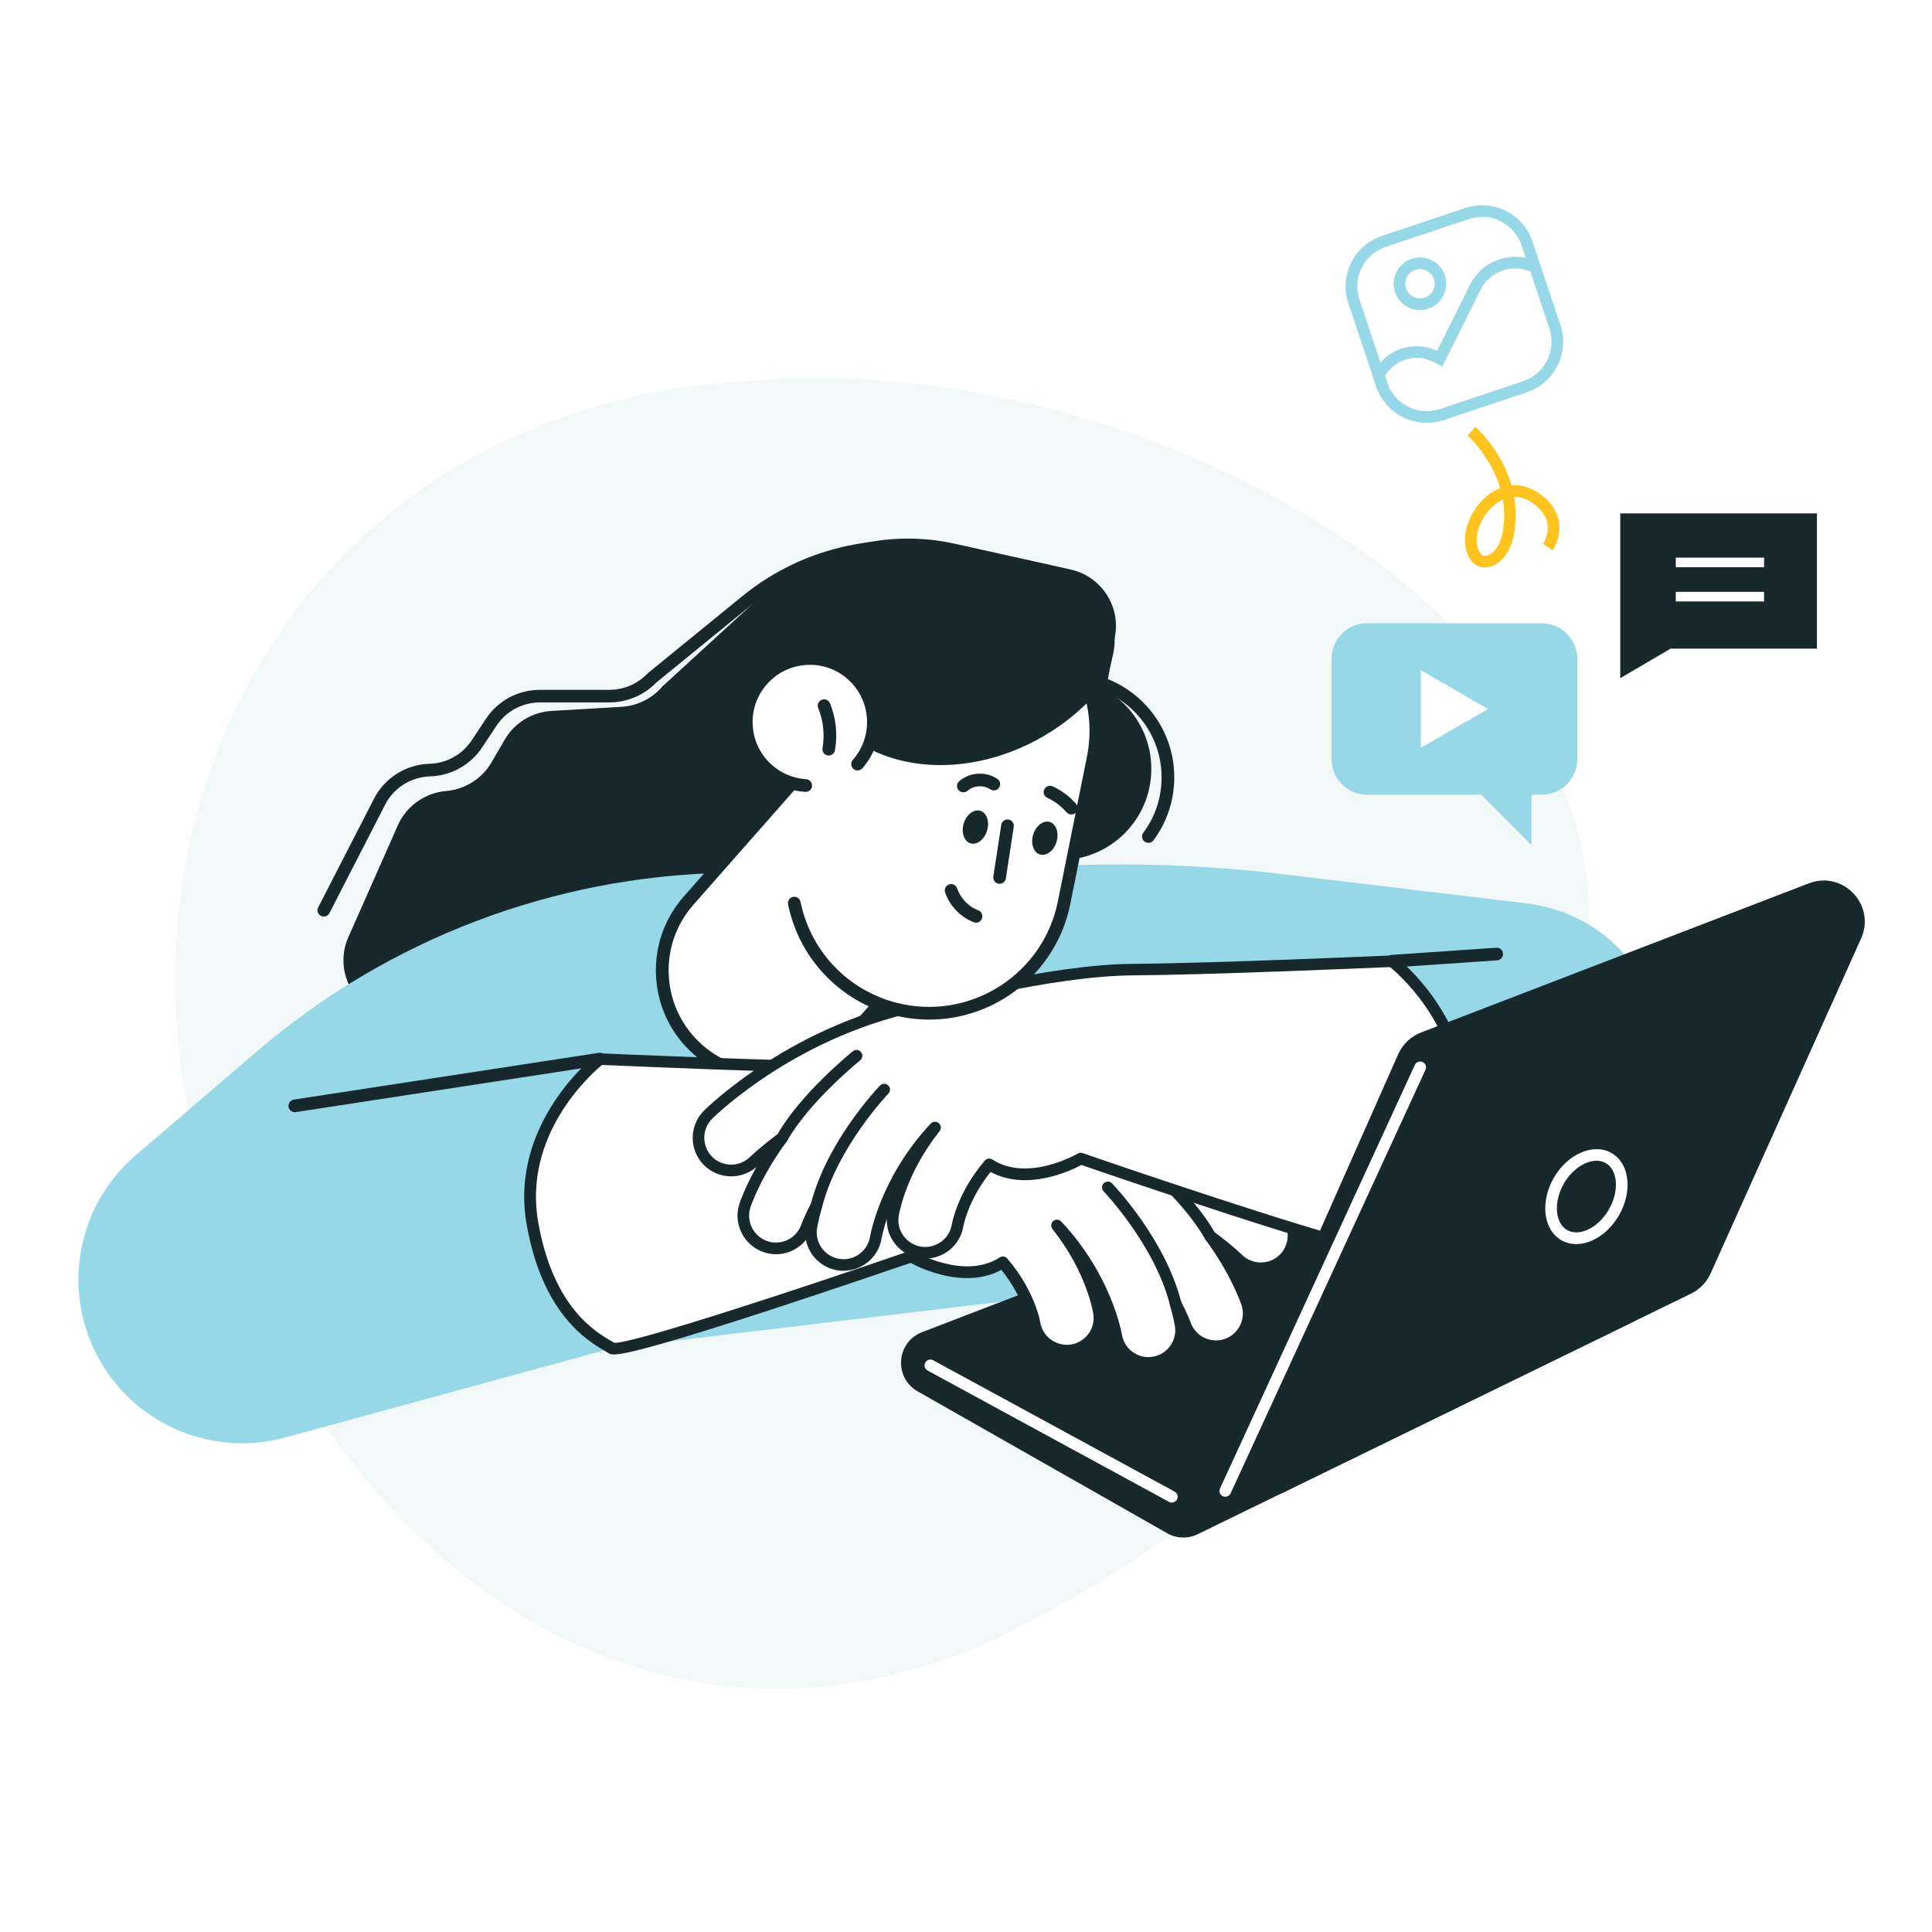 <svg width="460" height="460" viewBox="0 0 460 460" fill="none" xmlns="http://www.w3.org/2000/svg">
<rect x="0" y="0" width="460" height="460" fill="#808080" stroke="none"/>
<g clip-path="url(#clip0_733_8285)">
<rect width="460" height="460" fill="white"/>
<path d="M178.645 90.707C231.507 86.556 282.263 103.713 318.167 127.075C354.426 150.899 375.824 180.934 378.161 213.031C380.515 245.438 364.26 276.216 340.176 306.62C315.767 336.564 283.529 366.136 246.581 385.301C175.167 425.376 93.341 392.937 54.337 296.085C15.291 199.844 69.95 96.236 178.645 90.707Z" fill="#F2F7F8"/>
<path d="M273.433 200.671C273.114 200.671 272.809 200.574 272.532 200.38C271.867 199.881 271.728 198.938 272.213 198.273C275.068 194.433 276.565 189.873 276.565 185.077C276.565 172.852 266.613 162.901 254.388 162.901C242.163 162.901 232.212 172.852 232.212 185.077C232.212 185.909 231.532 186.588 230.701 186.588C229.869 186.588 229.19 185.909 229.19 185.077C229.19 171.189 240.486 159.879 254.388 159.879C268.29 159.879 279.587 171.175 279.587 185.077C279.587 190.525 277.868 195.722 274.639 200.075C274.348 200.477 273.89 200.684 273.419 200.684L273.433 200.671Z" fill="#18292D"/>
<path d="M252.419 204.773C264.407 204.773 274.125 195.055 274.125 183.068C274.125 171.08 264.407 161.362 252.419 161.362C240.432 161.362 230.714 171.08 230.714 183.068C230.714 195.055 240.432 204.773 252.419 204.773Z" fill="#18292D"/>
<path d="M82.961 223.097L94.715 196.526C96.752 191.911 101.16 188.778 106.219 188.335C110.738 187.947 114.771 185.396 117.03 181.501L120.163 176.124C122.491 172.104 126.705 169.526 131.376 169.263L147.939 168.292C151.751 168.071 155.299 166.296 157.753 163.4L181.357 141.777C193.776 130.411 210.963 125.81 227.388 129.469L254.86 135.581C262.039 137.175 266.71 144.05 265.518 151.258L261.332 176.595C260.695 180.462 258.422 183.885 255.081 185.992L143.837 256.237C140.081 258.608 135.41 259.051 131.279 257.429L90.557 241.448C83.239 238.579 79.787 230.249 82.947 223.097H82.961Z" fill="#18292D"/>
<path d="M77.111 218.232C76.876 218.232 76.64 218.176 76.418 218.066C75.67 217.691 75.379 216.776 75.767 216.028L89.045 190.178C91.596 185.202 96.682 182 102.296 181.848C106.329 181.737 110.058 179.658 112.276 176.318L115.713 171.134C118.568 166.823 123.364 164.245 128.562 164.245H145.153C148.549 164.231 151.82 162.817 154.148 160.378C154.19 160.336 154.245 160.295 154.287 160.253L176.782 141.916C191.669 129.788 211.586 125.671 230.048 130.897L254.221 137.744C262.052 139.961 266.793 147.89 265.019 155.776L259.363 180.836C258.407 185.077 255.663 188.723 251.837 190.843C251.103 191.245 250.188 190.982 249.786 190.247C249.384 189.513 249.647 188.598 250.368 188.196C253.445 186.491 255.635 183.567 256.411 180.157L262.066 155.097C263.494 148.763 259.682 142.415 253.39 140.627L229.217 133.78C211.683 128.818 192.791 132.726 178.681 144.23L156.255 162.513C153.372 165.506 149.325 167.239 145.139 167.239H128.548C124.376 167.253 120.509 169.332 118.222 172.783L114.784 177.967C112.026 182.125 107.397 184.703 102.379 184.856C97.861 184.994 93.772 187.558 91.72 191.55L78.442 217.4C78.179 217.927 77.638 218.218 77.097 218.218L77.111 218.232Z" fill="#18292D"/>
<path d="M145.666 321.008L67.936 342.256C50.791 346.941 32.633 339.428 23.818 324.002C14.531 307.757 18.108 287.216 32.315 275.046L61.38 250.166C92.414 223.61 131.708 208.64 172.542 207.823L248.844 206.298C267.708 205.286 286.628 205.896 305.381 208.141L362.944 215.03C402.03 219.701 408.67 273.618 371.898 287.659L347.753 296.863L145.666 321.008Z" fill="#96D8E8"/>
<path d="M166.208 249.931C176.631 259.12 192.529 258.109 201.718 247.685L235.718 209.084C244.908 198.661 243.896 182.763 233.473 173.573C223.05 164.384 207.152 165.395 197.962 175.819L163.962 214.42C154.773 224.843 155.785 240.741 166.208 249.931Z" fill="white"/>
<path d="M182.798 257.72C176.312 257.72 170.116 255.392 165.209 251.067C159.859 246.355 156.671 239.854 156.214 232.744C155.757 225.633 158.113 218.772 162.812 213.436L196.811 174.834C201.524 169.484 208.025 166.296 215.135 165.853C222.232 165.409 229.107 167.752 234.443 172.45C239.793 177.163 242.981 183.664 243.438 190.774C243.896 197.885 241.539 204.746 236.841 210.082L202.841 248.683C198.128 254.034 191.628 257.221 184.517 257.665C183.935 257.707 183.367 257.72 182.798 257.72ZM216.868 168.791C216.355 168.791 215.856 168.805 215.343 168.847C209.036 169.249 203.27 172.076 199.098 176.817L165.099 215.418C160.927 220.158 158.847 226.243 159.249 232.55C159.651 238.856 162.479 244.622 167.219 248.794C171.96 252.966 178.044 255.045 184.351 254.643C190.657 254.241 196.423 251.414 200.595 246.674L234.595 208.072C238.767 203.332 240.846 197.247 240.444 190.94C240.042 184.634 237.215 178.868 232.475 174.696C228.122 170.857 222.634 168.791 216.882 168.791H216.868Z" fill="#18292D"/>
<path d="M277.882 365.043L218.49 331.278C212.752 328.021 213.389 319.552 219.543 317.182L319.741 278.65C321.46 277.985 323.359 277.957 325.105 278.553L387.99 300.272C394.574 302.545 395.128 311.638 388.864 314.701L285.159 365.292C282.844 366.429 280.114 366.332 277.868 365.056L277.882 365.043Z" fill="#18292D"/>
<path d="M142.839 252.149C142.839 252.149 184.711 254.02 204.615 254.158C224.519 254.297 253.695 262.308 253.695 262.308C284.549 268.033 304.827 287.853 305.672 288.685C308.722 291.706 308.749 296.613 305.728 299.676C302.72 302.726 297.786 302.767 294.722 299.759C294.653 299.69 292.297 297.417 288.097 294.312C294.376 302.809 296.746 309.85 296.912 310.363C298.243 314.438 296.025 318.79 291.964 320.134C289.095 321.091 286.046 320.259 284.022 318.263C283.19 317.432 282.525 316.406 282.123 315.228C282.109 315.172 281.43 313.273 279.892 310.39C280.751 313.384 281.084 315.339 281.125 315.602C281.749 319.83 278.838 323.766 274.611 324.417C272.074 324.805 269.635 323.918 267.944 322.241C266.807 321.119 266.003 319.635 265.726 317.931C265.699 317.778 263.384 304.236 251.644 291.79C259.988 302.268 261.568 312.165 261.651 312.719C262.275 316.947 259.378 320.841 255.164 321.507C252.628 321.909 250.175 321.022 248.47 319.331C247.347 318.222 246.543 316.752 246.266 315.075C246.211 314.701 244.963 307.868 238.726 300.55C229.453 306.565 216.923 299.163 216.923 299.163C216.923 299.163 148.397 322.81 145.639 320.994C142.88 319.178 130.794 314.133 126.747 291.346C122.519 267.575 142.811 252.149 142.811 252.149H142.839Z" fill="white"/>
<path d="M273.446 325.887C271.048 325.887 268.706 324.93 266.973 323.225C265.573 321.839 264.672 320.093 264.367 318.152C264.367 318.111 264.049 316.364 263.134 313.578C263.272 318.097 259.987 322.144 255.4 322.879C252.544 323.336 249.592 322.38 247.513 320.315C246.141 318.956 245.24 317.224 244.907 315.311C244.907 315.242 243.826 309.101 238.42 302.351C229.771 307.022 219.362 302.06 216.798 300.688C213.638 301.769 198.239 307.05 182.757 312.095C147.177 323.669 145.86 322.81 144.89 322.172C144.654 322.019 144.349 321.839 143.989 321.631C139.941 319.261 129.199 312.969 125.402 291.609C121.077 267.284 141.785 251.234 141.993 251.067C142.256 250.873 142.561 250.776 142.894 250.79C143.309 250.804 184.974 252.661 204.615 252.8C224.477 252.939 253.764 260.908 254.055 260.992C285.214 266.771 305.783 286.869 306.642 287.729C310.218 291.277 310.246 297.084 306.711 300.674C303.302 304.126 297.813 304.306 294.181 301.173C296.898 305.997 298.062 309.42 298.229 309.947C299.781 314.715 297.161 319.885 292.393 321.465C289.095 322.56 285.519 321.715 283.037 319.261C282.816 319.039 282.594 318.804 282.4 318.554C281.651 322.214 278.699 325.194 274.804 325.79C274.347 325.859 273.89 325.9 273.432 325.9L273.446 325.887ZM251.657 290.404C252.031 290.404 252.392 290.556 252.669 290.833C264.742 303.64 267.084 317.57 267.112 317.709C267.333 319.067 267.957 320.287 268.927 321.257C270.383 322.699 272.379 323.364 274.402 323.045C277.867 322.505 280.265 319.261 279.753 315.81C279.753 315.796 279.461 313.869 278.561 310.779C278.366 310.099 278.713 309.379 279.364 309.115C280.016 308.852 280.778 309.115 281.111 309.739C282.733 312.774 283.426 314.757 283.439 314.77C283.772 315.741 284.285 316.572 285.006 317.279C286.738 318.998 289.233 319.58 291.534 318.818C294.861 317.709 296.69 314.105 295.609 310.779C295.512 310.488 293.197 303.502 287.002 295.13C286.586 294.576 286.655 293.813 287.14 293.328C287.625 292.843 288.402 292.788 288.942 293.19C293.294 296.405 295.692 298.734 295.706 298.761C298.215 301.229 302.276 301.201 304.757 298.692C307.224 296.183 307.21 292.136 304.715 289.669C303.884 288.837 283.897 269.322 253.459 263.667C253.057 263.556 224.116 255.683 204.628 255.544C186.125 255.42 148.23 253.77 143.323 253.562C140.621 255.808 124.445 270.237 128.16 291.11C131.736 311.208 141.674 317.03 145.43 319.22C145.749 319.414 146.04 319.58 146.276 319.719C150.586 319.982 191.503 306.496 216.535 297.861C216.923 297.722 217.339 297.777 217.685 297.971C217.796 298.041 229.591 304.86 238.032 299.385C238.614 298.997 239.391 299.122 239.834 299.649C246.376 307.313 247.638 314.535 247.679 314.84C247.901 316.17 248.539 317.376 249.495 318.333C250.95 319.774 253.002 320.439 254.998 320.121C258.449 319.566 260.833 316.337 260.32 312.899C260.265 312.497 258.754 302.878 250.59 292.635C250.133 292.053 250.202 291.208 250.77 290.722C251.034 290.501 251.352 290.39 251.685 290.39L251.657 290.404Z" fill="#18292D"/>
<path d="M270.369 274.672C270.369 274.672 282.775 284.679 288.111 294.298L270.369 274.672Z" fill="white"/>
<path d="M288.111 295.685C287.626 295.685 287.154 295.421 286.891 294.978C281.749 285.705 269.607 275.85 269.482 275.753C268.886 275.268 268.789 274.395 269.274 273.799C269.759 273.203 270.633 273.106 271.229 273.591C271.742 274.007 283.897 283.875 289.317 293.619C289.691 294.285 289.441 295.13 288.776 295.504C288.568 295.629 288.333 295.685 288.111 295.685Z" fill="#18292D"/>
<path d="M263.772 282.711C263.772 282.711 276.163 295.587 279.905 310.377L263.772 282.711Z" fill="white"/>
<path d="M279.905 311.763C279.282 311.763 278.727 311.347 278.561 310.709C274.957 296.461 262.899 283.792 262.774 283.667C262.247 283.113 262.261 282.24 262.815 281.713C263.37 281.186 264.243 281.2 264.77 281.755C265.283 282.295 277.466 295.075 281.25 310.044C281.43 310.792 280.987 311.541 280.252 311.721C280.141 311.749 280.016 311.763 279.905 311.763Z" fill="#18292D"/>
<path d="M331.452 228.863C331.452 228.863 289.579 230.734 269.676 230.873C249.772 231.011 220.595 239.023 220.595 239.023C189.742 244.747 169.464 264.568 168.618 265.399C165.569 268.421 165.541 273.327 168.563 276.391C171.571 279.44 176.505 279.482 179.568 276.474C179.638 276.404 181.994 274.131 186.194 271.027C179.915 279.523 177.545 286.564 177.378 287.077C176.048 291.152 178.265 295.504 182.326 296.849C185.196 297.805 188.245 296.974 190.269 294.978C191.1 294.146 191.765 293.12 192.167 291.942C192.181 291.887 192.86 289.988 194.399 287.105C193.54 290.099 193.207 292.053 193.165 292.316C192.542 296.544 195.452 300.48 199.68 301.132C202.216 301.52 204.656 300.633 206.347 298.956C207.483 297.833 208.287 296.35 208.564 294.645C208.592 294.492 210.907 280.951 222.647 268.504C214.303 278.983 212.723 288.879 212.639 289.433C212.016 293.661 214.913 297.556 219.126 298.221C221.663 298.623 224.116 297.736 225.821 296.045C226.944 294.936 227.747 293.467 228.025 291.79C228.08 291.415 229.328 284.582 235.565 277.264C244.837 283.279 257.367 275.878 257.367 275.878C257.367 275.878 325.894 299.524 328.652 297.708C331.41 295.892 343.497 290.847 347.544 268.06C351.771 244.29 331.48 228.863 331.48 228.863H331.452Z" fill="white"/>
<path d="M200.844 302.587C200.387 302.587 199.93 302.545 199.472 302.476C195.577 301.88 192.625 298.886 191.877 295.241C191.669 295.49 191.461 295.726 191.239 295.948C188.772 298.401 185.182 299.247 181.883 298.152C177.115 296.572 174.496 291.402 176.048 286.634C176.214 286.107 177.379 282.683 180.095 277.86C176.478 280.992 170.975 280.812 167.565 277.361C164.017 273.771 164.059 267.963 167.635 264.415C168.494 263.556 189.063 243.458 220.346 237.65C220.526 237.595 249.814 229.625 269.662 229.487C289.316 229.348 330.967 227.505 331.383 227.477C331.73 227.477 332.021 227.56 332.284 227.754C332.492 227.92 353.199 243.971 348.875 268.296C345.077 289.655 334.335 295.948 330.288 298.318C329.928 298.526 329.623 298.706 329.387 298.859C328.431 299.496 327.114 300.369 291.52 288.782C276.024 283.737 260.639 278.47 257.479 277.375C254.914 278.747 244.505 283.709 235.856 279.038C230.437 285.816 229.383 291.928 229.369 291.984C229.037 293.91 228.15 295.643 226.764 297.001C224.685 299.053 221.746 300.023 218.877 299.552C214.289 298.817 211.004 294.756 211.143 290.237C210.214 293.023 209.923 294.77 209.909 294.825C209.59 296.766 208.69 298.526 207.303 299.898C205.571 301.617 203.229 302.559 200.831 302.559L200.844 302.587ZM194.385 285.705C194.566 285.705 194.732 285.733 194.912 285.802C195.564 286.065 195.924 286.786 195.716 287.465C194.829 290.542 194.538 292.483 194.524 292.497C194.011 295.948 196.409 299.205 199.874 299.732C201.898 300.051 203.894 299.399 205.349 297.944C206.319 296.987 206.957 295.754 207.165 294.395C207.179 294.271 209.577 280.285 221.608 267.52C222.12 266.979 222.966 266.938 223.52 267.423C224.075 267.908 224.158 268.753 223.701 269.336C215.551 279.579 214.04 289.198 213.97 289.6C213.458 293.037 215.855 296.267 219.307 296.821C221.303 297.14 223.354 296.475 224.809 295.033C225.78 294.077 226.403 292.871 226.625 291.526C226.681 291.235 227.914 284.042 234.47 276.335C234.914 275.809 235.69 275.684 236.272 276.072C244.741 281.561 256.495 274.727 256.619 274.658C256.966 274.45 257.395 274.409 257.77 274.547C282.58 283.113 322.97 296.405 327.904 296.405C327.946 296.405 327.987 296.405 328.029 296.405C328.264 296.253 328.542 296.086 328.874 295.906C332.617 293.716 342.568 287.881 346.131 267.797C349.845 246.895 333.67 232.494 330.967 230.249C326.061 230.471 288.166 232.106 269.662 232.231C250.16 232.37 221.233 240.242 220.942 240.326C190.38 246.008 170.407 265.524 169.575 266.356C167.08 268.823 167.053 272.884 169.534 275.393C172.001 277.901 176.062 277.929 178.571 275.462C178.584 275.448 180.968 273.12 185.335 269.89C185.889 269.488 186.651 269.544 187.136 270.029C187.622 270.514 187.677 271.276 187.275 271.831C181.079 280.216 178.765 287.188 178.668 287.479C177.587 290.806 179.416 294.409 182.743 295.518C185.043 296.281 187.538 295.685 189.271 293.98C189.978 293.273 190.505 292.441 190.823 291.485C190.823 291.485 191.516 289.489 193.152 286.44C193.401 285.982 193.873 285.705 194.372 285.705H194.385Z" fill="#18292D"/>
<path d="M203.922 251.386C203.922 251.386 191.516 261.394 186.18 271.013L203.922 251.386Z" fill="white"/>
<path d="M186.18 272.399C185.958 272.399 185.723 272.343 185.515 272.219C184.849 271.844 184.6 270.999 184.974 270.333C190.394 260.59 202.549 250.707 203.062 250.291C203.658 249.806 204.531 249.903 205.016 250.499C205.501 251.095 205.404 251.968 204.808 252.453C204.684 252.55 192.556 262.405 187.4 271.678C187.15 272.135 186.679 272.385 186.18 272.385V272.399Z" fill="#18292D"/>
<path d="M210.52 259.411C210.52 259.411 198.128 272.288 194.386 287.077L210.52 259.411Z" fill="white"/>
<path d="M194.385 288.477C194.274 288.477 194.164 288.477 194.039 288.435C193.29 288.241 192.847 287.493 193.041 286.758C196.825 271.775 209.008 259.009 209.521 258.469C210.048 257.915 210.921 257.901 211.475 258.427C212.03 258.954 212.044 259.841 211.517 260.382C211.392 260.506 199.334 273.175 195.73 287.424C195.577 288.047 195.009 288.463 194.385 288.463V288.477Z" fill="#18292D"/>
<path d="M189.119 215.044C191.669 227.546 201.468 237.941 214.761 240.616C232.502 244.179 249.772 232.702 253.334 214.961L260.265 180.489C263.827 162.748 252.35 145.478 234.609 141.916C216.867 138.353 199.597 149.83 196.035 167.571L189.105 215.058L189.119 215.044Z" fill="white"/>
<path d="M221.233 242.765C219.002 242.765 216.729 242.543 214.469 242.086C200.942 239.369 190.408 228.863 187.635 215.335C187.469 214.517 187.996 213.713 188.814 213.547C189.631 213.381 190.435 213.907 190.602 214.725C193.124 227.061 202.73 236.638 215.065 239.12C231.961 242.515 248.469 231.538 251.865 214.642L258.795 180.171C262.191 163.275 251.214 146.767 234.318 143.371C226.14 141.722 217.796 143.371 210.852 147.987C203.908 152.602 199.167 159.657 197.518 167.849C197.352 168.666 196.548 169.193 195.744 169.027C194.926 168.861 194.399 168.07 194.566 167.253C196.368 158.271 201.565 150.537 209.189 145.478C216.812 140.405 225.946 138.603 234.928 140.419C253.459 144.147 265.49 162.249 261.762 180.781L254.831 215.252C251.56 231.51 237.228 242.765 221.247 242.765H221.233Z" fill="#18292D"/>
<path d="M200.553 145.228C197.074 147.46 193.984 150.038 191.267 152.824C191.35 158.271 192.764 163.538 195.758 168.195C206.042 184.218 230.534 186.852 250.451 174.058C253.93 171.827 257.021 169.249 259.738 166.463C259.655 161.015 258.241 155.748 255.247 151.091C244.963 135.069 220.471 132.435 200.553 145.228Z" fill="#18292D"/>
<path d="M204.199 181.931C209.729 175.652 209.119 166.088 202.841 160.572C196.562 155.055 186.998 155.651 181.481 161.93C175.965 168.209 176.561 177.773 182.84 183.289C185.459 185.59 188.633 186.824 191.863 187.032L204.213 181.931H204.199Z" fill="white"/>
<path d="M191.849 188.543C191.849 188.543 191.78 188.543 191.752 188.543C188.051 188.307 184.628 186.879 181.828 184.426C178.488 181.488 176.492 177.426 176.215 172.991C175.937 168.556 177.393 164.273 180.331 160.932C183.27 157.592 187.331 155.596 191.766 155.319C196.215 155.042 200.484 156.497 203.825 159.435C210.713 165.506 211.379 176.04 205.322 182.929C204.767 183.553 203.811 183.608 203.187 183.068C202.563 182.513 202.494 181.557 203.049 180.933C208.011 175.292 207.47 166.671 201.829 161.695C199.098 159.283 195.605 158.091 191.96 158.327C188.329 158.562 185.002 160.184 182.59 162.914C180.179 165.645 178.987 169.152 179.222 172.783C179.458 176.415 181.08 179.741 183.81 182.153C186.097 184.163 188.897 185.327 191.932 185.521C192.764 185.576 193.402 186.297 193.346 187.129C193.291 187.933 192.625 188.543 191.835 188.543H191.849Z" fill="#18292D"/>
<path d="M245.989 198.744C245.351 200.878 246.072 202.985 247.61 203.456C249.149 203.914 250.923 202.556 251.561 200.421C252.198 198.287 251.477 196.18 249.939 195.708C248.4 195.251 246.626 196.609 245.989 198.744Z" fill="#18292D"/>
<path d="M229.453 196.083C228.815 198.217 229.536 200.324 231.074 200.795C232.613 201.253 234.387 199.894 235.025 197.76C235.662 195.625 234.941 193.518 233.403 193.047C231.864 192.59 230.09 193.948 229.453 196.083Z" fill="#18292D"/>
<path d="M232.377 219.673C232.197 219.673 232.017 219.646 231.837 219.576C228.663 218.343 226.126 215.695 225.031 212.48C224.768 211.69 225.184 210.83 225.974 210.567C226.764 210.304 227.623 210.719 227.886 211.509C228.704 213.893 230.589 215.848 232.932 216.763C233.708 217.067 234.096 217.941 233.791 218.717C233.555 219.313 232.987 219.687 232.377 219.687V219.673Z" fill="#18292D"/>
<path d="M238.005 210.428C237.936 210.428 237.852 210.428 237.769 210.414C236.951 210.29 236.383 209.513 236.508 208.696L238.393 196.388C238.518 195.57 239.294 195.002 240.112 195.126C240.929 195.251 241.498 196.027 241.373 196.845L239.488 209.153C239.377 209.902 238.726 210.428 237.991 210.428H238.005Z" fill="#18292D"/>
<path d="M255.081 193.92C254.652 193.92 254.236 193.74 253.931 193.394C252.684 191.938 251.103 190.76 249.371 189.97C248.609 189.624 248.276 188.737 248.622 187.974C248.969 187.212 249.856 186.879 250.618 187.226C252.767 188.196 254.707 189.651 256.232 191.439C256.772 192.077 256.703 193.02 256.066 193.574C255.774 193.823 255.428 193.934 255.081 193.934V193.92Z" fill="#18292D"/>
<path d="M229.37 188.653C228.954 188.653 228.538 188.487 228.233 188.141C227.679 187.517 227.748 186.56 228.372 186.006C230.839 183.83 234.748 183.594 237.478 185.452C238.171 185.923 238.338 186.865 237.866 187.545C237.395 188.238 236.453 188.404 235.773 187.933C234.193 186.852 231.823 186.99 230.382 188.265C230.091 188.515 229.744 188.64 229.384 188.64L229.37 188.653Z" fill="#18292D"/>
<path d="M197.338 179.894C197.255 179.894 197.172 179.894 197.074 179.866C196.257 179.727 195.702 178.937 195.841 178.119C196.395 174.945 196.021 171.563 194.815 168.583C194.496 167.807 194.871 166.934 195.647 166.615C196.423 166.31 197.296 166.671 197.615 167.447C199.057 170.995 199.459 174.862 198.807 178.632C198.682 179.367 198.045 179.88 197.324 179.88L197.338 179.894Z" fill="#18292D"/>
<path d="M292.324 342.588L332.908 250.998C333.961 248.628 335.916 246.757 338.341 245.828L430.68 210.317C438.83 207.185 446.689 215.487 443.113 223.457L407.283 303.211C406.341 305.304 404.705 306.995 402.654 307.993L305.561 355.354C297.356 359.36 288.637 350.946 292.324 342.602V342.588Z" fill="#18292D"/>
<path d="M70.195 264.803C69.461 264.803 68.823 264.263 68.698 263.528C68.574 262.71 69.142 261.934 69.96 261.809L142.603 250.666C143.434 250.541 144.197 251.109 144.321 251.927C144.446 252.745 143.878 253.521 143.06 253.646L70.417 264.789C70.334 264.789 70.265 264.803 70.181 264.803H70.195Z" fill="#18292D"/>
<path d="M279.004 357.752C278.782 357.752 278.547 357.696 278.339 357.585L220.859 326.316C220.18 325.956 219.93 325.11 220.305 324.431C220.665 323.752 221.511 323.502 222.19 323.877L279.669 355.146C280.348 355.506 280.598 356.352 280.224 357.031C279.974 357.488 279.489 357.752 279.004 357.752Z" fill="white"/>
<path d="M291.742 356.366C291.548 356.366 291.354 356.324 291.16 356.241C290.467 355.922 290.162 355.105 290.481 354.398L336.872 253.548C337.191 252.855 338.009 252.55 338.716 252.869C339.409 253.188 339.714 254.006 339.395 254.713L293.004 355.562C292.768 356.075 292.269 356.366 291.742 356.366Z" fill="white"/>
<path d="M375.307 296.211C374.032 296.211 372.812 295.892 371.717 295.269C367.448 292.801 366.658 286.148 369.957 280.424C373.256 274.713 379.424 272.066 383.693 274.533C385.841 275.781 387.186 278.054 387.463 280.964C387.726 283.695 387.02 286.689 385.453 289.378C383.901 292.081 381.655 294.187 379.161 295.324C377.844 295.92 376.541 296.211 375.294 296.211H375.307ZM380.131 276.363C377.456 276.363 374.282 278.456 372.355 281.796C369.86 286.121 370.207 291.18 373.104 292.857C374.462 293.633 376.194 293.605 378.024 292.788C380.006 291.887 381.794 290.182 383.055 287.978C384.331 285.774 384.913 283.376 384.705 281.214C384.511 279.218 383.665 277.693 382.307 276.917C381.655 276.543 380.907 276.363 380.131 276.363Z" fill="white"/>
<path d="M331.452 230.374C330.662 230.374 329.997 229.764 329.941 228.96C329.886 228.128 330.51 227.407 331.341 227.352L356.249 225.647C357.108 225.578 357.801 226.215 357.857 227.047C357.912 227.879 357.288 228.599 356.457 228.655L331.549 230.36C331.549 230.36 331.48 230.36 331.438 230.36L331.452 230.374Z" fill="#18292D"/>
<path d="M385.772 154.432V161.473L397.775 154.432H432.607V122.234H385.772V154.432Z" fill="#18292D"/>
<path d="M420.022 132.768H398.995V135.055H420.022V132.768Z" fill="white"/>
<path d="M420.022 140.918H398.995V143.205H420.022V140.918Z" fill="white"/>
<path d="M367.102 148.402H325.479C320.835 148.402 317.038 152.2 317.038 156.844V180.767C317.038 185.41 320.835 189.208 325.479 189.208H352.631L364.635 201.211V189.208H367.116C371.759 189.208 375.557 185.41 375.557 180.767V156.844C375.557 152.2 371.759 148.402 367.116 148.402H367.102Z" fill="#96D8E8"/>
<path d="M354.281 168.819L346.284 173.435L338.286 178.05V168.819V159.574L346.284 164.19L354.281 168.819Z" fill="white"/>
<path d="M338.092 73.819C335.472 73.819 333.019 72.156 332.145 69.536C331.05 66.265 332.825 62.703 336.096 61.608C339.367 60.513 342.929 62.287 344.024 65.558C345.119 68.829 343.345 72.391 340.074 73.486C339.422 73.708 338.743 73.805 338.092 73.805V73.819ZM338.092 64.061C337.731 64.061 337.357 64.117 336.983 64.241C335.153 64.851 334.169 66.833 334.779 68.663C335.389 70.492 337.385 71.477 339.2 70.867C341.03 70.257 342.014 68.275 341.404 66.445C340.919 64.99 339.547 64.061 338.092 64.061Z" fill="#96D8E8"/>
<path d="M328.015 93.057L326.753 89.273L327.017 88.761C328.375 86.03 330.731 83.979 333.628 83.022C336.456 82.08 339.464 82.26 342.152 83.535L349.998 67.803C351.425 64.934 353.892 62.786 356.942 61.774C359.977 60.762 363.248 60.984 366.117 62.412L364.884 64.893C362.68 63.784 360.171 63.618 357.829 64.394C355.486 65.17 353.587 66.819 352.492 69.037L343.414 87.25L341.141 86.113C339.062 85.074 336.719 84.907 334.515 85.656C332.492 86.335 330.828 87.693 329.775 89.523L330.662 92.198L328.029 93.071L328.015 93.057Z" fill="#96D8E8"/>
<path d="M339.699 100.681C334.391 100.681 329.429 97.326 327.654 92.018L321.029 72.211C318.811 65.572 322.401 58.378 329.04 56.161L348.847 49.535C352.063 48.454 355.5 48.704 358.536 50.214C361.571 51.725 363.83 54.331 364.898 57.547L371.523 77.353C373.741 83.993 370.151 91.186 363.512 93.404L343.705 100.029C342.374 100.473 341.03 100.681 339.699 100.681ZM352.881 51.642C351.827 51.642 350.76 51.808 349.734 52.155L329.928 58.78C324.744 60.513 321.944 66.14 323.676 71.324L330.302 91.131C332.034 96.314 337.662 99.114 342.846 97.382L362.652 90.757C367.836 89.024 370.636 83.397 368.903 78.213L362.278 58.406C361.433 55.897 359.672 53.86 357.302 52.682C355.902 51.989 354.405 51.628 352.894 51.628L352.881 51.642Z" fill="#96D8E8"/>
<path d="M353.504 135.11C352.34 135.11 351.287 134.667 350.566 133.821C347.295 129.954 348.944 123.564 352.437 119.614C353.698 118.186 355.334 116.939 357.177 116.204C354.946 108.65 349.513 103.772 349.443 103.716L351.273 101.637C351.578 101.9 357.496 107.181 359.894 115.553C361.862 115.387 363.997 115.844 366.159 117.272C368.903 119.074 370.567 121.291 371.093 123.883C371.883 127.723 369.804 130.897 369.707 131.035L367.407 129.497C367.781 128.915 370.927 123.717 364.634 119.586C363.165 118.616 361.793 118.283 360.518 118.311C360.712 119.42 360.837 120.584 360.864 121.79C361.183 131.728 356.692 134.237 355.306 134.764C354.696 134.999 354.073 135.11 353.491 135.11H353.504ZM357.829 118.963C356.221 119.697 355.057 120.862 354.53 121.458C351.883 124.451 350.427 129.358 352.687 132.033C352.922 132.31 353.546 132.477 354.336 132.172C356.304 131.423 358.328 128.319 358.12 121.873C358.092 120.875 357.981 119.905 357.829 118.963Z" fill="#FFC31F"/>
</g>
<defs>
<clipPath id="clip0_733_8285">
<rect width="460" height="460" fill="white"/>
</clipPath>
</defs>
</svg>
